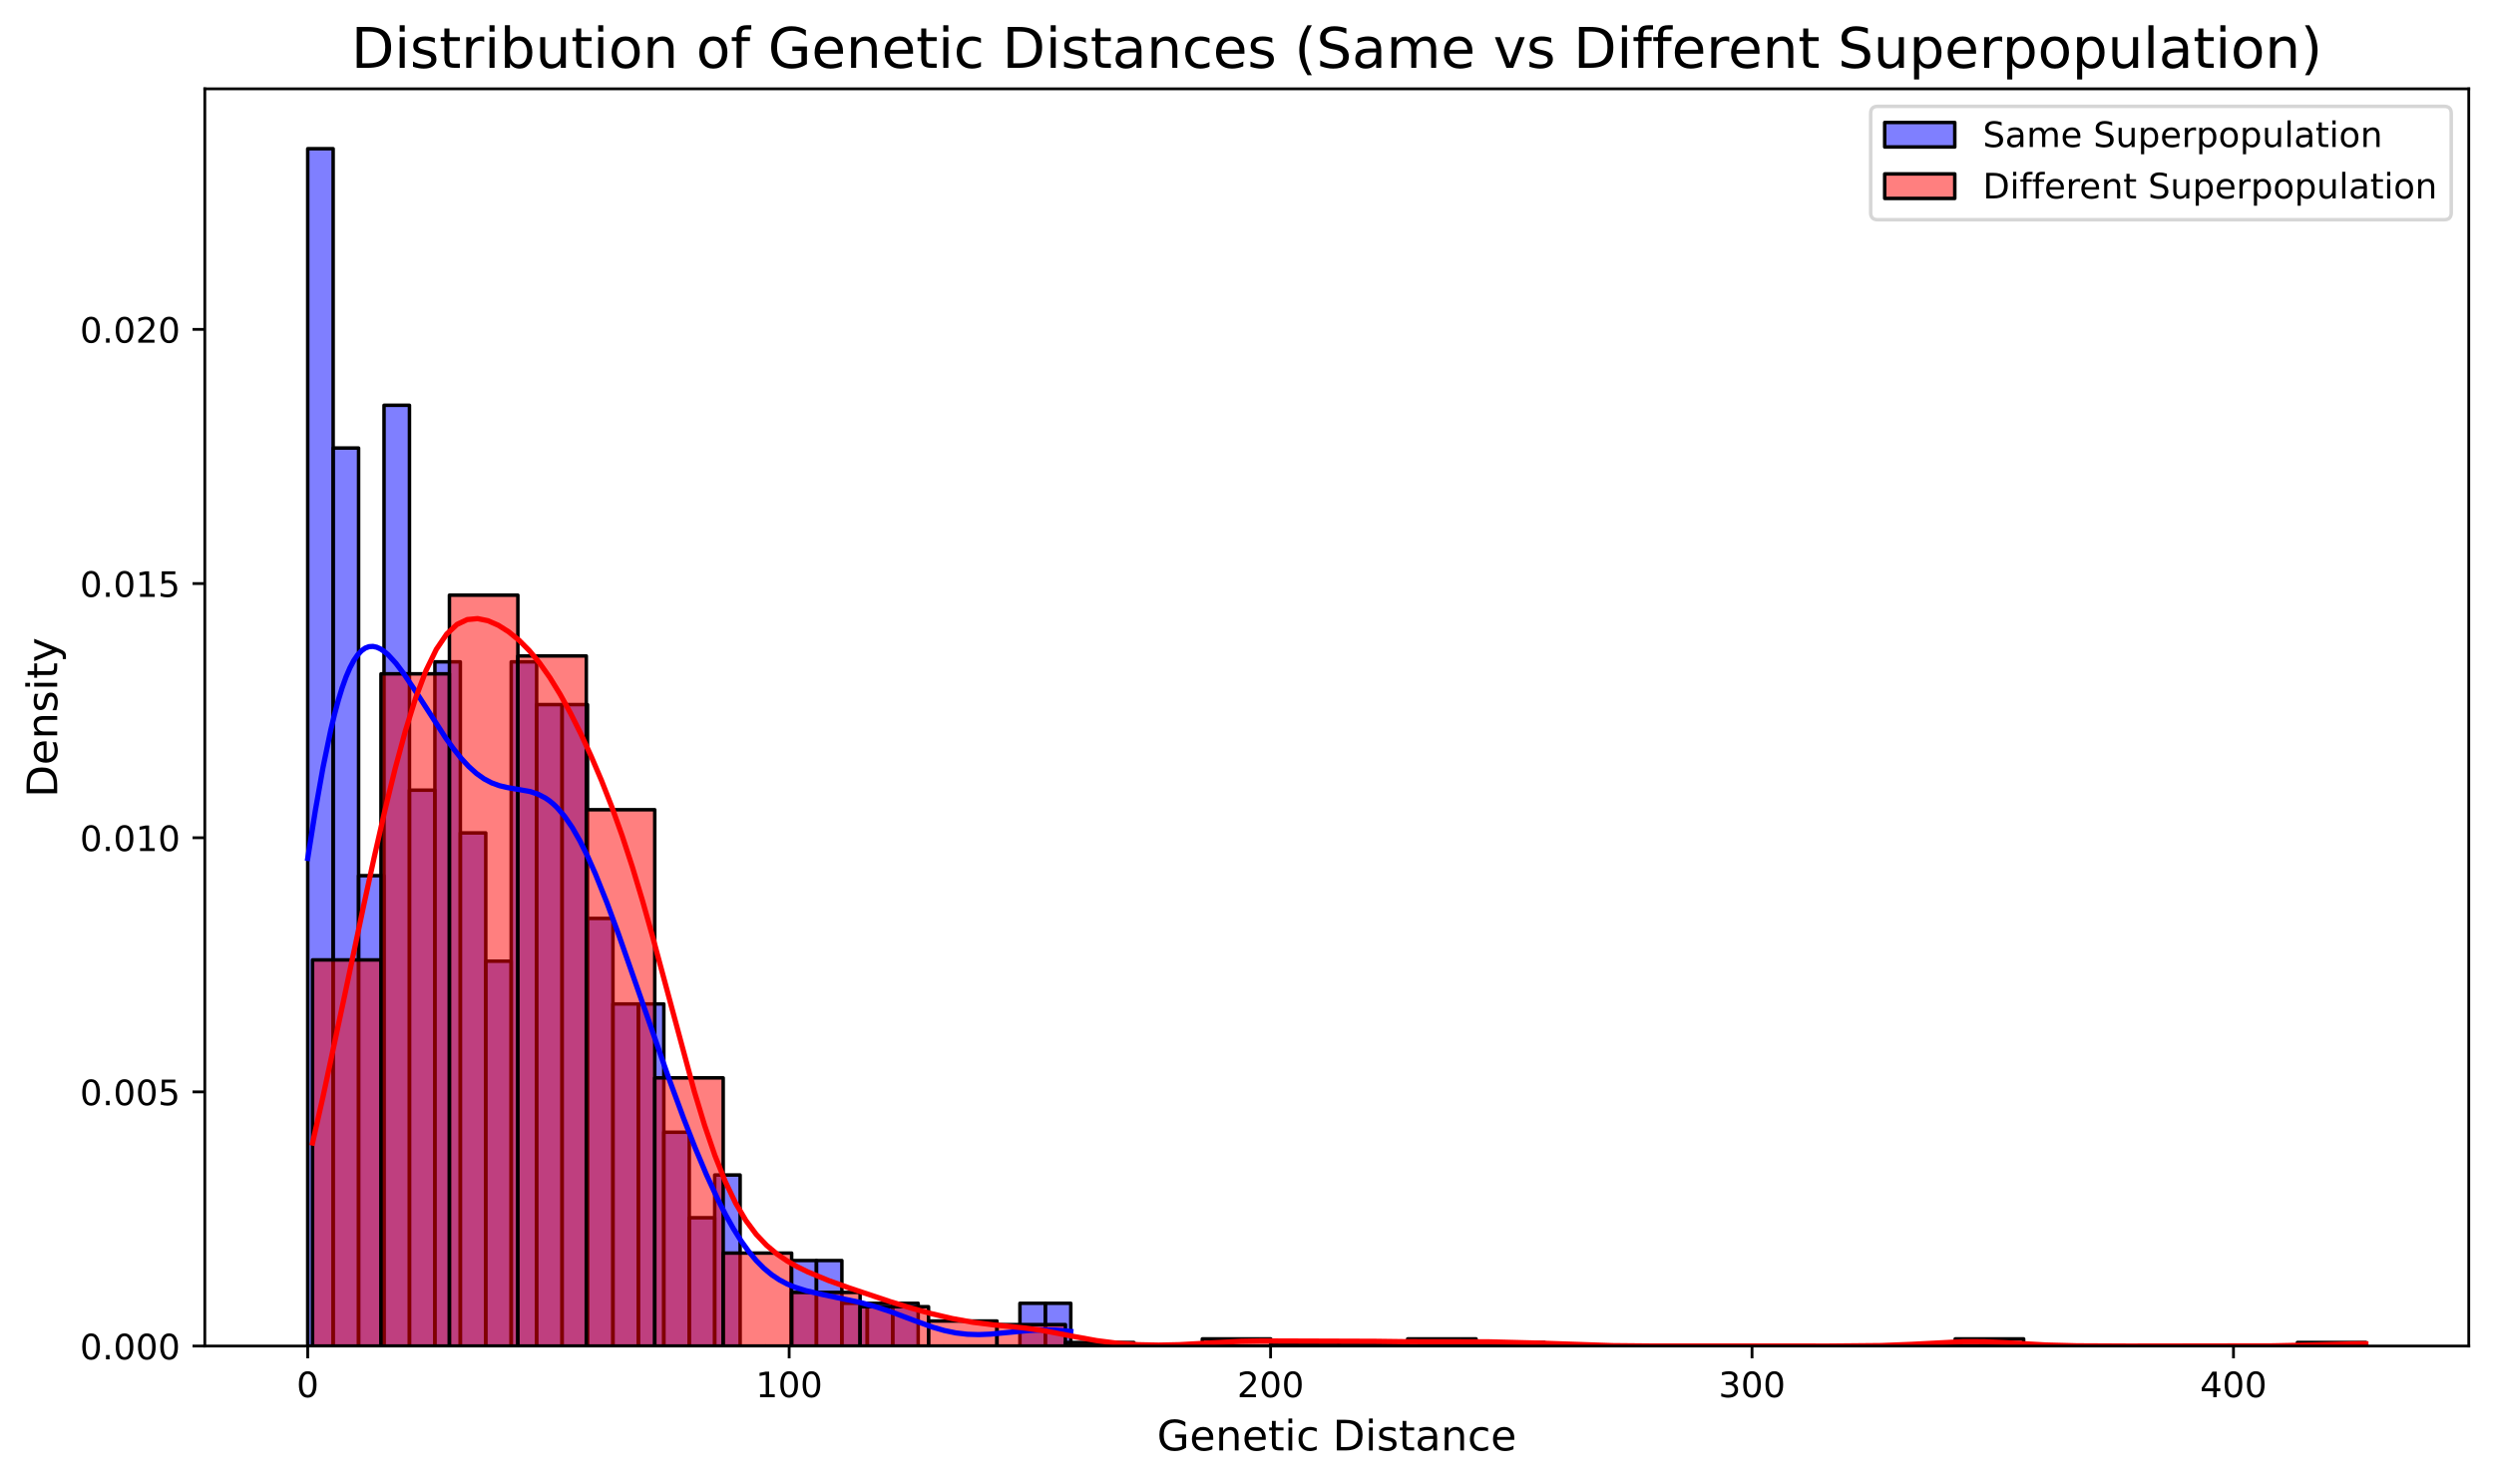 <?xml version="1.0" encoding="utf-8" standalone="no"?>
<!DOCTYPE svg PUBLIC "-//W3C//DTD SVG 1.1//EN"
  "http://www.w3.org/Graphics/SVG/1.1/DTD/svg11.dtd">
<!-- Created with matplotlib (https://matplotlib.org/) -->
<svg height="423.689pt" version="1.1" viewBox="0 0 711.642 423.689" width="711.642pt" xmlns="http://www.w3.org/2000/svg" xmlns:xlink="http://www.w3.org/1999/xlink">
 <defs>
  <style type="text/css">*{stroke-linecap:butt;stroke-linejoin:round;}</style>
 </defs>
 <g id="figure_1">
  <g id="patch_1">
   <path d="M 0 423.689 
L 711.642 423.689 
L 711.642 0 
L 0 0 
z
" style="fill:#ffffff;"/>
  </g>
  <g id="axes_1">
   <g id="patch_2">
    <path d="M 58.442 384.197 
L 704.442 384.197 
L 704.442 25.358 
L 58.442 25.358 
z
" style="fill:#ffffff;"/>
   </g>
   <g id="patch_3">
    <path clip-path="url(#p838045985c)" d="M 87.806 384.197 
L 95.063 384.197 
L 95.063 42.445 
L 87.806 42.445 
z
" style="fill:#0000ff;fill-opacity:0.5;stroke:#000000;stroke-linejoin:miter;"/>
   </g>
   <g id="patch_4">
    <path clip-path="url(#p838045985c)" d="M 95.063 384.197 
L 102.321 384.197 
L 102.321 127.883 
L 95.063 127.883 
z
" style="fill:#0000ff;fill-opacity:0.5;stroke:#000000;stroke-linejoin:miter;"/>
   </g>
   <g id="patch_5">
    <path clip-path="url(#p838045985c)" d="M 102.321 384.197 
L 109.579 384.197 
L 109.579 249.938 
L 102.321 249.938 
z
" style="fill:#0000ff;fill-opacity:0.5;stroke:#000000;stroke-linejoin:miter;"/>
   </g>
   <g id="patch_6">
    <path clip-path="url(#p838045985c)" d="M 109.579 384.197 
L 116.837 384.197 
L 116.837 115.678 
L 109.579 115.678 
z
" style="fill:#0000ff;fill-opacity:0.5;stroke:#000000;stroke-linejoin:miter;"/>
   </g>
   <g id="patch_7">
    <path clip-path="url(#p838045985c)" d="M 116.837 384.197 
L 124.095 384.197 
L 124.095 225.527 
L 116.837 225.527 
z
" style="fill:#0000ff;fill-opacity:0.5;stroke:#000000;stroke-linejoin:miter;"/>
   </g>
   <g id="patch_8">
    <path clip-path="url(#p838045985c)" d="M 124.095 384.197 
L 131.353 384.197 
L 131.353 188.91 
L 124.095 188.91 
z
" style="fill:#0000ff;fill-opacity:0.5;stroke:#000000;stroke-linejoin:miter;"/>
   </g>
   <g id="patch_9">
    <path clip-path="url(#p838045985c)" d="M 131.353 384.197 
L 138.611 384.197 
L 138.611 237.732 
L 131.353 237.732 
z
" style="fill:#0000ff;fill-opacity:0.5;stroke:#000000;stroke-linejoin:miter;"/>
   </g>
   <g id="patch_10">
    <path clip-path="url(#p838045985c)" d="M 138.611 384.197 
L 145.869 384.197 
L 145.869 274.349 
L 138.611 274.349 
z
" style="fill:#0000ff;fill-opacity:0.5;stroke:#000000;stroke-linejoin:miter;"/>
   </g>
   <g id="patch_11">
    <path clip-path="url(#p838045985c)" d="M 145.869 384.197 
L 153.127 384.197 
L 153.127 188.91 
L 145.869 188.91 
z
" style="fill:#0000ff;fill-opacity:0.5;stroke:#000000;stroke-linejoin:miter;"/>
   </g>
   <g id="patch_12">
    <path clip-path="url(#p838045985c)" d="M 153.127 384.197 
L 160.385 384.197 
L 160.385 201.116 
L 153.127 201.116 
z
" style="fill:#0000ff;fill-opacity:0.5;stroke:#000000;stroke-linejoin:miter;"/>
   </g>
   <g id="patch_13">
    <path clip-path="url(#p838045985c)" d="M 160.385 384.197 
L 167.643 384.197 
L 167.643 201.116 
L 160.385 201.116 
z
" style="fill:#0000ff;fill-opacity:0.5;stroke:#000000;stroke-linejoin:miter;"/>
   </g>
   <g id="patch_14">
    <path clip-path="url(#p838045985c)" d="M 167.643 384.197 
L 174.9 384.197 
L 174.9 262.143 
L 167.643 262.143 
z
" style="fill:#0000ff;fill-opacity:0.5;stroke:#000000;stroke-linejoin:miter;"/>
   </g>
   <g id="patch_15">
    <path clip-path="url(#p838045985c)" d="M 174.9 384.197 
L 182.158 384.197 
L 182.158 286.554 
L 174.9 286.554 
z
" style="fill:#0000ff;fill-opacity:0.5;stroke:#000000;stroke-linejoin:miter;"/>
   </g>
   <g id="patch_16">
    <path clip-path="url(#p838045985c)" d="M 182.158 384.197 
L 189.416 384.197 
L 189.416 286.554 
L 182.158 286.554 
z
" style="fill:#0000ff;fill-opacity:0.5;stroke:#000000;stroke-linejoin:miter;"/>
   </g>
   <g id="patch_17">
    <path clip-path="url(#p838045985c)" d="M 189.416 384.197 
L 196.674 384.197 
L 196.674 323.17 
L 189.416 323.17 
z
" style="fill:#0000ff;fill-opacity:0.5;stroke:#000000;stroke-linejoin:miter;"/>
   </g>
   <g id="patch_18">
    <path clip-path="url(#p838045985c)" d="M 196.674 384.197 
L 203.932 384.197 
L 203.932 347.581 
L 196.674 347.581 
z
" style="fill:#0000ff;fill-opacity:0.5;stroke:#000000;stroke-linejoin:miter;"/>
   </g>
   <g id="patch_19">
    <path clip-path="url(#p838045985c)" d="M 203.932 384.197 
L 211.19 384.197 
L 211.19 335.376 
L 203.932 335.376 
z
" style="fill:#0000ff;fill-opacity:0.5;stroke:#000000;stroke-linejoin:miter;"/>
   </g>
   <g id="patch_20">
    <path clip-path="url(#p838045985c)" d="M 211.19 384.197 
L 218.448 384.197 
L 218.448 384.197 
L 211.19 384.197 
z
" style="fill:#0000ff;fill-opacity:0.5;stroke:#000000;stroke-linejoin:miter;"/>
   </g>
   <g id="patch_21">
    <path clip-path="url(#p838045985c)" d="M 218.448 384.197 
L 225.706 384.197 
L 225.706 384.197 
L 218.448 384.197 
z
" style="fill:#0000ff;fill-opacity:0.5;stroke:#000000;stroke-linejoin:miter;"/>
   </g>
   <g id="patch_22">
    <path clip-path="url(#p838045985c)" d="M 225.706 384.197 
L 232.964 384.197 
L 232.964 359.787 
L 225.706 359.787 
z
" style="fill:#0000ff;fill-opacity:0.5;stroke:#000000;stroke-linejoin:miter;"/>
   </g>
   <g id="patch_23">
    <path clip-path="url(#p838045985c)" d="M 232.964 384.197 
L 240.222 384.197 
L 240.222 359.787 
L 232.964 359.787 
z
" style="fill:#0000ff;fill-opacity:0.5;stroke:#000000;stroke-linejoin:miter;"/>
   </g>
   <g id="patch_24">
    <path clip-path="url(#p838045985c)" d="M 240.222 384.197 
L 247.48 384.197 
L 247.48 371.992 
L 240.222 371.992 
z
" style="fill:#0000ff;fill-opacity:0.5;stroke:#000000;stroke-linejoin:miter;"/>
   </g>
   <g id="patch_25">
    <path clip-path="url(#p838045985c)" d="M 247.48 384.197 
L 254.737 384.197 
L 254.737 371.992 
L 247.48 371.992 
z
" style="fill:#0000ff;fill-opacity:0.5;stroke:#000000;stroke-linejoin:miter;"/>
   </g>
   <g id="patch_26">
    <path clip-path="url(#p838045985c)" d="M 254.737 384.197 
L 261.995 384.197 
L 261.995 371.992 
L 254.737 371.992 
z
" style="fill:#0000ff;fill-opacity:0.5;stroke:#000000;stroke-linejoin:miter;"/>
   </g>
   <g id="patch_27">
    <path clip-path="url(#p838045985c)" d="M 261.995 384.197 
L 269.253 384.197 
L 269.253 384.197 
L 261.995 384.197 
z
" style="fill:#0000ff;fill-opacity:0.5;stroke:#000000;stroke-linejoin:miter;"/>
   </g>
   <g id="patch_28">
    <path clip-path="url(#p838045985c)" d="M 269.253 384.197 
L 276.511 384.197 
L 276.511 384.197 
L 269.253 384.197 
z
" style="fill:#0000ff;fill-opacity:0.5;stroke:#000000;stroke-linejoin:miter;"/>
   </g>
   <g id="patch_29">
    <path clip-path="url(#p838045985c)" d="M 276.511 384.197 
L 283.769 384.197 
L 283.769 384.197 
L 276.511 384.197 
z
" style="fill:#0000ff;fill-opacity:0.5;stroke:#000000;stroke-linejoin:miter;"/>
   </g>
   <g id="patch_30">
    <path clip-path="url(#p838045985c)" d="M 283.769 384.197 
L 291.027 384.197 
L 291.027 384.197 
L 283.769 384.197 
z
" style="fill:#0000ff;fill-opacity:0.5;stroke:#000000;stroke-linejoin:miter;"/>
   </g>
   <g id="patch_31">
    <path clip-path="url(#p838045985c)" d="M 291.027 384.197 
L 298.285 384.197 
L 298.285 371.992 
L 291.027 371.992 
z
" style="fill:#0000ff;fill-opacity:0.5;stroke:#000000;stroke-linejoin:miter;"/>
   </g>
   <g id="patch_32">
    <path clip-path="url(#p838045985c)" d="M 298.285 384.197 
L 305.543 384.197 
L 305.543 371.992 
L 298.285 371.992 
z
" style="fill:#0000ff;fill-opacity:0.5;stroke:#000000;stroke-linejoin:miter;"/>
   </g>
   <g id="patch_33">
    <path clip-path="url(#p838045985c)" d="M 89.179 384.197 
L 108.709 384.197 
L 108.709 273.975 
L 89.179 273.975 
z
" style="fill:#ff0000;fill-opacity:0.5;stroke:#000000;stroke-linejoin:miter;"/>
   </g>
   <g id="patch_34">
    <path clip-path="url(#p838045985c)" d="M 108.709 384.197 
L 128.239 384.197 
L 128.239 192.329 
L 108.709 192.329 
z
" style="fill:#ff0000;fill-opacity:0.5;stroke:#000000;stroke-linejoin:miter;"/>
   </g>
   <g id="patch_35">
    <path clip-path="url(#p838045985c)" d="M 128.239 384.197 
L 147.769 384.197 
L 147.769 169.876 
L 128.239 169.876 
z
" style="fill:#ff0000;fill-opacity:0.5;stroke:#000000;stroke-linejoin:miter;"/>
   </g>
   <g id="patch_36">
    <path clip-path="url(#p838045985c)" d="M 147.769 384.197 
L 167.299 384.197 
L 167.299 187.226 
L 147.769 187.226 
z
" style="fill:#ff0000;fill-opacity:0.5;stroke:#000000;stroke-linejoin:miter;"/>
   </g>
   <g id="patch_37">
    <path clip-path="url(#p838045985c)" d="M 167.299 384.197 
L 186.829 384.197 
L 186.829 231.111 
L 167.299 231.111 
z
" style="fill:#ff0000;fill-opacity:0.5;stroke:#000000;stroke-linejoin:miter;"/>
   </g>
   <g id="patch_38">
    <path clip-path="url(#p838045985c)" d="M 186.829 384.197 
L 206.359 384.197 
L 206.359 307.654 
L 186.829 307.654 
z
" style="fill:#ff0000;fill-opacity:0.5;stroke:#000000;stroke-linejoin:miter;"/>
   </g>
   <g id="patch_39">
    <path clip-path="url(#p838045985c)" d="M 206.359 384.197 
L 225.889 384.197 
L 225.889 357.662 
L 206.359 357.662 
z
" style="fill:#ff0000;fill-opacity:0.5;stroke:#000000;stroke-linejoin:miter;"/>
   </g>
   <g id="patch_40">
    <path clip-path="url(#p838045985c)" d="M 225.889 384.197 
L 245.419 384.197 
L 245.419 368.889 
L 225.889 368.889 
z
" style="fill:#ff0000;fill-opacity:0.5;stroke:#000000;stroke-linejoin:miter;"/>
   </g>
   <g id="patch_41">
    <path clip-path="url(#p838045985c)" d="M 245.419 384.197 
L 264.949 384.197 
L 264.949 372.971 
L 245.419 372.971 
z
" style="fill:#ff0000;fill-opacity:0.5;stroke:#000000;stroke-linejoin:miter;"/>
   </g>
   <g id="patch_42">
    <path clip-path="url(#p838045985c)" d="M 264.949 384.197 
L 284.479 384.197 
L 284.479 377.053 
L 264.949 377.053 
z
" style="fill:#ff0000;fill-opacity:0.5;stroke:#000000;stroke-linejoin:miter;"/>
   </g>
   <g id="patch_43">
    <path clip-path="url(#p838045985c)" d="M 284.479 384.197 
L 304.009 384.197 
L 304.009 378.074 
L 284.479 378.074 
z
" style="fill:#ff0000;fill-opacity:0.5;stroke:#000000;stroke-linejoin:miter;"/>
   </g>
   <g id="patch_44">
    <path clip-path="url(#p838045985c)" d="M 304.009 384.197 
L 323.539 384.197 
L 323.539 383.177 
L 304.009 383.177 
z
" style="fill:#ff0000;fill-opacity:0.5;stroke:#000000;stroke-linejoin:miter;"/>
   </g>
   <g id="patch_45">
    <path clip-path="url(#p838045985c)" d="M 323.539 384.197 
L 343.069 384.197 
L 343.069 384.197 
L 323.539 384.197 
z
" style="fill:#ff0000;fill-opacity:0.5;stroke:#000000;stroke-linejoin:miter;"/>
   </g>
   <g id="patch_46">
    <path clip-path="url(#p838045985c)" d="M 343.069 384.197 
L 362.599 384.197 
L 362.599 382.156 
L 343.069 382.156 
z
" style="fill:#ff0000;fill-opacity:0.5;stroke:#000000;stroke-linejoin:miter;"/>
   </g>
   <g id="patch_47">
    <path clip-path="url(#p838045985c)" d="M 362.599 384.197 
L 382.129 384.197 
L 382.129 383.177 
L 362.599 383.177 
z
" style="fill:#ff0000;fill-opacity:0.5;stroke:#000000;stroke-linejoin:miter;"/>
   </g>
   <g id="patch_48">
    <path clip-path="url(#p838045985c)" d="M 382.129 384.197 
L 401.659 384.197 
L 401.659 383.177 
L 382.129 383.177 
z
" style="fill:#ff0000;fill-opacity:0.5;stroke:#000000;stroke-linejoin:miter;"/>
   </g>
   <g id="patch_49">
    <path clip-path="url(#p838045985c)" d="M 401.659 384.197 
L 421.189 384.197 
L 421.189 382.156 
L 401.659 382.156 
z
" style="fill:#ff0000;fill-opacity:0.5;stroke:#000000;stroke-linejoin:miter;"/>
   </g>
   <g id="patch_50">
    <path clip-path="url(#p838045985c)" d="M 421.189 384.197 
L 440.719 384.197 
L 440.719 383.177 
L 421.189 383.177 
z
" style="fill:#ff0000;fill-opacity:0.5;stroke:#000000;stroke-linejoin:miter;"/>
   </g>
   <g id="patch_51">
    <path clip-path="url(#p838045985c)" d="M 440.719 384.197 
L 460.249 384.197 
L 460.249 384.197 
L 440.719 384.197 
z
" style="fill:#ff0000;fill-opacity:0.5;stroke:#000000;stroke-linejoin:miter;"/>
   </g>
   <g id="patch_52">
    <path clip-path="url(#p838045985c)" d="M 460.249 384.197 
L 479.779 384.197 
L 479.779 384.197 
L 460.249 384.197 
z
" style="fill:#ff0000;fill-opacity:0.5;stroke:#000000;stroke-linejoin:miter;"/>
   </g>
   <g id="patch_53">
    <path clip-path="url(#p838045985c)" d="M 479.779 384.197 
L 499.309 384.197 
L 499.309 384.197 
L 479.779 384.197 
z
" style="fill:#ff0000;fill-opacity:0.5;stroke:#000000;stroke-linejoin:miter;"/>
   </g>
   <g id="patch_54">
    <path clip-path="url(#p838045985c)" d="M 499.309 384.197 
L 518.839 384.197 
L 518.839 384.197 
L 499.309 384.197 
z
" style="fill:#ff0000;fill-opacity:0.5;stroke:#000000;stroke-linejoin:miter;"/>
   </g>
   <g id="patch_55">
    <path clip-path="url(#p838045985c)" d="M 518.839 384.197 
L 538.368 384.197 
L 538.368 384.197 
L 518.839 384.197 
z
" style="fill:#ff0000;fill-opacity:0.5;stroke:#000000;stroke-linejoin:miter;"/>
   </g>
   <g id="patch_56">
    <path clip-path="url(#p838045985c)" d="M 538.368 384.197 
L 557.898 384.197 
L 557.898 384.197 
L 538.368 384.197 
z
" style="fill:#ff0000;fill-opacity:0.5;stroke:#000000;stroke-linejoin:miter;"/>
   </g>
   <g id="patch_57">
    <path clip-path="url(#p838045985c)" d="M 557.898 384.197 
L 577.428 384.197 
L 577.428 382.156 
L 557.898 382.156 
z
" style="fill:#ff0000;fill-opacity:0.5;stroke:#000000;stroke-linejoin:miter;"/>
   </g>
   <g id="patch_58">
    <path clip-path="url(#p838045985c)" d="M 577.428 384.197 
L 596.958 384.197 
L 596.958 384.197 
L 577.428 384.197 
z
" style="fill:#ff0000;fill-opacity:0.5;stroke:#000000;stroke-linejoin:miter;"/>
   </g>
   <g id="patch_59">
    <path clip-path="url(#p838045985c)" d="M 596.958 384.197 
L 616.488 384.197 
L 616.488 384.197 
L 596.958 384.197 
z
" style="fill:#ff0000;fill-opacity:0.5;stroke:#000000;stroke-linejoin:miter;"/>
   </g>
   <g id="patch_60">
    <path clip-path="url(#p838045985c)" d="M 616.488 384.197 
L 636.018 384.197 
L 636.018 384.197 
L 616.488 384.197 
z
" style="fill:#ff0000;fill-opacity:0.5;stroke:#000000;stroke-linejoin:miter;"/>
   </g>
   <g id="patch_61">
    <path clip-path="url(#p838045985c)" d="M 636.018 384.197 
L 655.548 384.197 
L 655.548 384.197 
L 636.018 384.197 
z
" style="fill:#ff0000;fill-opacity:0.5;stroke:#000000;stroke-linejoin:miter;"/>
   </g>
   <g id="patch_62">
    <path clip-path="url(#p838045985c)" d="M 655.548 384.197 
L 675.078 384.197 
L 675.078 383.177 
L 655.548 383.177 
z
" style="fill:#ff0000;fill-opacity:0.5;stroke:#000000;stroke-linejoin:miter;"/>
   </g>
   <g id="matplotlib.axis_1">
    <g id="xtick_1">
     <g id="line2d_1">
      <defs>
       <path d="M 0 0 
L 0 3.5 
" id="mffe0ccd7c7" style="stroke:#000000;stroke-width:0.8;"/>
      </defs>
      <g>
       <use style="stroke:#000000;stroke-width:0.8;" x="87.806" xlink:href="#mffe0ccd7c7" y="384.197"/>
      </g>
     </g>
     <g id="text_1">
      <!-- 0 -->
      <g transform="translate(84.624 398.796)scale(0.1 -0.1)">
       <defs>
        <path d="M 31.781 66.406 
Q 24.172 66.406 20.328 58.906 
Q 16.5 51.422 16.5 36.375 
Q 16.5 21.391 20.328 13.891 
Q 24.172 6.391 31.781 6.391 
Q 39.453 6.391 43.281 13.891 
Q 47.125 21.391 47.125 36.375 
Q 47.125 51.422 43.281 58.906 
Q 39.453 66.406 31.781 66.406 
z
M 31.781 74.219 
Q 44.047 74.219 50.516 64.516 
Q 56.984 54.828 56.984 36.375 
Q 56.984 17.969 50.516 8.266 
Q 44.047 -1.422 31.781 -1.422 
Q 19.531 -1.422 13.062 8.266 
Q 6.594 17.969 6.594 36.375 
Q 6.594 54.828 13.062 64.516 
Q 19.531 74.219 31.781 74.219 
z
" id="DejaVuSans-48"/>
       </defs>
       <use xlink:href="#DejaVuSans-48"/>
      </g>
     </g>
    </g>
    <g id="xtick_2">
     <g id="line2d_2">
      <g>
       <use style="stroke:#000000;stroke-width:0.8;" x="225.179" xlink:href="#mffe0ccd7c7" y="384.197"/>
      </g>
     </g>
     <g id="text_2">
      <!-- 100 -->
      <g transform="translate(215.635 398.796)scale(0.1 -0.1)">
       <defs>
        <path d="M 12.406 8.297 
L 28.516 8.297 
L 28.516 63.922 
L 10.984 60.406 
L 10.984 69.391 
L 28.422 72.906 
L 38.281 72.906 
L 38.281 8.297 
L 54.391 8.297 
L 54.391 0 
L 12.406 0 
z
" id="DejaVuSans-49"/>
       </defs>
       <use xlink:href="#DejaVuSans-49"/>
       <use x="63.623" xlink:href="#DejaVuSans-48"/>
       <use x="127.246" xlink:href="#DejaVuSans-48"/>
      </g>
     </g>
    </g>
    <g id="xtick_3">
     <g id="line2d_3">
      <g>
       <use style="stroke:#000000;stroke-width:0.8;" x="362.553" xlink:href="#mffe0ccd7c7" y="384.197"/>
      </g>
     </g>
     <g id="text_3">
      <!-- 200 -->
      <g transform="translate(353.009 398.796)scale(0.1 -0.1)">
       <defs>
        <path d="M 19.188 8.297 
L 53.609 8.297 
L 53.609 0 
L 7.328 0 
L 7.328 8.297 
Q 12.938 14.109 22.625 23.891 
Q 32.328 33.688 34.812 36.531 
Q 39.547 41.844 41.422 45.531 
Q 43.312 49.219 43.312 52.781 
Q 43.312 58.594 39.234 62.25 
Q 35.156 65.922 28.609 65.922 
Q 23.969 65.922 18.812 64.312 
Q 13.672 62.703 7.812 59.422 
L 7.812 69.391 
Q 13.766 71.781 18.938 73 
Q 24.125 74.219 28.422 74.219 
Q 39.75 74.219 46.484 68.547 
Q 53.219 62.891 53.219 53.422 
Q 53.219 48.922 51.531 44.891 
Q 49.859 40.875 45.406 35.406 
Q 44.188 33.984 37.641 27.219 
Q 31.109 20.453 19.188 8.297 
z
" id="DejaVuSans-50"/>
       </defs>
       <use xlink:href="#DejaVuSans-50"/>
       <use x="63.623" xlink:href="#DejaVuSans-48"/>
       <use x="127.246" xlink:href="#DejaVuSans-48"/>
      </g>
     </g>
    </g>
    <g id="xtick_4">
     <g id="line2d_4">
      <g>
       <use style="stroke:#000000;stroke-width:0.8;" x="499.927" xlink:href="#mffe0ccd7c7" y="384.197"/>
      </g>
     </g>
     <g id="text_4">
      <!-- 300 -->
      <g transform="translate(490.383 398.796)scale(0.1 -0.1)">
       <defs>
        <path d="M 40.578 39.312 
Q 47.656 37.797 51.625 33 
Q 55.609 28.219 55.609 21.188 
Q 55.609 10.406 48.188 4.484 
Q 40.766 -1.422 27.094 -1.422 
Q 22.516 -1.422 17.656 -0.516 
Q 12.797 0.391 7.625 2.203 
L 7.625 11.719 
Q 11.719 9.328 16.594 8.109 
Q 21.484 6.891 26.812 6.891 
Q 36.078 6.891 40.938 10.547 
Q 45.797 14.203 45.797 21.188 
Q 45.797 27.641 41.281 31.266 
Q 36.766 34.906 28.719 34.906 
L 20.219 34.906 
L 20.219 43.016 
L 29.109 43.016 
Q 36.375 43.016 40.234 45.922 
Q 44.094 48.828 44.094 54.297 
Q 44.094 59.906 40.109 62.906 
Q 36.141 65.922 28.719 65.922 
Q 24.656 65.922 20.016 65.031 
Q 15.375 64.156 9.812 62.312 
L 9.812 71.094 
Q 15.438 72.656 20.344 73.438 
Q 25.25 74.219 29.594 74.219 
Q 40.828 74.219 47.359 69.109 
Q 53.906 64.016 53.906 55.328 
Q 53.906 49.266 50.438 45.094 
Q 46.969 40.922 40.578 39.312 
z
" id="DejaVuSans-51"/>
       </defs>
       <use xlink:href="#DejaVuSans-51"/>
       <use x="63.623" xlink:href="#DejaVuSans-48"/>
       <use x="127.246" xlink:href="#DejaVuSans-48"/>
      </g>
     </g>
    </g>
    <g id="xtick_5">
     <g id="line2d_5">
      <g>
       <use style="stroke:#000000;stroke-width:0.8;" x="637.3" xlink:href="#mffe0ccd7c7" y="384.197"/>
      </g>
     </g>
     <g id="text_5">
      <!-- 400 -->
      <g transform="translate(627.757 398.796)scale(0.1 -0.1)">
       <defs>
        <path d="M 37.797 64.312 
L 12.891 25.391 
L 37.797 25.391 
z
M 35.203 72.906 
L 47.609 72.906 
L 47.609 25.391 
L 58.016 25.391 
L 58.016 17.188 
L 47.609 17.188 
L 47.609 0 
L 37.797 0 
L 37.797 17.188 
L 4.891 17.188 
L 4.891 26.703 
z
" id="DejaVuSans-52"/>
       </defs>
       <use xlink:href="#DejaVuSans-52"/>
       <use x="63.623" xlink:href="#DejaVuSans-48"/>
       <use x="127.246" xlink:href="#DejaVuSans-48"/>
      </g>
     </g>
    </g>
    <g id="text_6">
     <!-- Genetic Distance -->
     <g transform="translate(330.147 413.994)scale(0.12 -0.12)">
      <defs>
       <path d="M 59.516 10.406 
L 59.516 29.984 
L 43.406 29.984 
L 43.406 38.094 
L 69.281 38.094 
L 69.281 6.781 
Q 63.578 2.734 56.688 0.656 
Q 49.812 -1.422 42 -1.422 
Q 24.906 -1.422 15.25 8.562 
Q 5.609 18.562 5.609 36.375 
Q 5.609 54.25 15.25 64.234 
Q 24.906 74.219 42 74.219 
Q 49.125 74.219 55.547 72.453 
Q 61.969 70.703 67.391 67.281 
L 67.391 56.781 
Q 61.922 61.422 55.766 63.766 
Q 49.609 66.109 42.828 66.109 
Q 29.438 66.109 22.719 58.641 
Q 16.016 51.172 16.016 36.375 
Q 16.016 21.625 22.719 14.156 
Q 29.438 6.688 42.828 6.688 
Q 48.047 6.688 52.141 7.594 
Q 56.25 8.5 59.516 10.406 
z
" id="DejaVuSans-71"/>
       <path d="M 56.203 29.594 
L 56.203 25.203 
L 14.891 25.203 
Q 15.484 15.922 20.484 11.062 
Q 25.484 6.203 34.422 6.203 
Q 39.594 6.203 44.453 7.469 
Q 49.312 8.734 54.109 11.281 
L 54.109 2.781 
Q 49.266 0.734 44.188 -0.344 
Q 39.109 -1.422 33.891 -1.422 
Q 20.797 -1.422 13.156 6.188 
Q 5.516 13.812 5.516 26.812 
Q 5.516 40.234 12.766 48.109 
Q 20.016 56 32.328 56 
Q 43.359 56 49.781 48.891 
Q 56.203 41.797 56.203 29.594 
z
M 47.219 32.234 
Q 47.125 39.594 43.094 43.984 
Q 39.062 48.391 32.422 48.391 
Q 24.906 48.391 20.391 44.141 
Q 15.875 39.891 15.188 32.172 
z
" id="DejaVuSans-101"/>
       <path d="M 54.891 33.016 
L 54.891 0 
L 45.906 0 
L 45.906 32.719 
Q 45.906 40.484 42.875 44.328 
Q 39.844 48.188 33.797 48.188 
Q 26.516 48.188 22.312 43.547 
Q 18.109 38.922 18.109 30.906 
L 18.109 0 
L 9.078 0 
L 9.078 54.688 
L 18.109 54.688 
L 18.109 46.188 
Q 21.344 51.125 25.703 53.562 
Q 30.078 56 35.797 56 
Q 45.219 56 50.047 50.172 
Q 54.891 44.344 54.891 33.016 
z
" id="DejaVuSans-110"/>
       <path d="M 18.312 70.219 
L 18.312 54.688 
L 36.812 54.688 
L 36.812 47.703 
L 18.312 47.703 
L 18.312 18.016 
Q 18.312 11.328 20.141 9.422 
Q 21.969 7.516 27.594 7.516 
L 36.812 7.516 
L 36.812 0 
L 27.594 0 
Q 17.188 0 13.234 3.875 
Q 9.281 7.766 9.281 18.016 
L 9.281 47.703 
L 2.688 47.703 
L 2.688 54.688 
L 9.281 54.688 
L 9.281 70.219 
z
" id="DejaVuSans-116"/>
       <path d="M 9.422 54.688 
L 18.406 54.688 
L 18.406 0 
L 9.422 0 
z
M 9.422 75.984 
L 18.406 75.984 
L 18.406 64.594 
L 9.422 64.594 
z
" id="DejaVuSans-105"/>
       <path d="M 48.781 52.594 
L 48.781 44.188 
Q 44.969 46.297 41.141 47.344 
Q 37.312 48.391 33.406 48.391 
Q 24.656 48.391 19.812 42.844 
Q 14.984 37.312 14.984 27.297 
Q 14.984 17.281 19.812 11.734 
Q 24.656 6.203 33.406 6.203 
Q 37.312 6.203 41.141 7.25 
Q 44.969 8.297 48.781 10.406 
L 48.781 2.094 
Q 45.016 0.344 40.984 -0.531 
Q 36.969 -1.422 32.422 -1.422 
Q 20.062 -1.422 12.781 6.344 
Q 5.516 14.109 5.516 27.297 
Q 5.516 40.672 12.859 48.328 
Q 20.219 56 33.016 56 
Q 37.156 56 41.109 55.141 
Q 45.062 54.297 48.781 52.594 
z
" id="DejaVuSans-99"/>
       <path id="DejaVuSans-32"/>
       <path d="M 19.672 64.797 
L 19.672 8.109 
L 31.594 8.109 
Q 46.688 8.109 53.688 14.938 
Q 60.688 21.781 60.688 36.531 
Q 60.688 51.172 53.688 57.984 
Q 46.688 64.797 31.594 64.797 
z
M 9.812 72.906 
L 30.078 72.906 
Q 51.266 72.906 61.172 64.094 
Q 71.094 55.281 71.094 36.531 
Q 71.094 17.672 61.125 8.828 
Q 51.172 0 30.078 0 
L 9.812 0 
z
" id="DejaVuSans-68"/>
       <path d="M 44.281 53.078 
L 44.281 44.578 
Q 40.484 46.531 36.375 47.5 
Q 32.281 48.484 27.875 48.484 
Q 21.188 48.484 17.844 46.438 
Q 14.5 44.391 14.5 40.281 
Q 14.5 37.156 16.891 35.375 
Q 19.281 33.594 26.516 31.984 
L 29.594 31.297 
Q 39.156 29.25 43.188 25.516 
Q 47.219 21.781 47.219 15.094 
Q 47.219 7.469 41.188 3.016 
Q 35.156 -1.422 24.609 -1.422 
Q 20.219 -1.422 15.453 -0.562 
Q 10.688 0.297 5.422 2 
L 5.422 11.281 
Q 10.406 8.688 15.234 7.391 
Q 20.062 6.109 24.812 6.109 
Q 31.156 6.109 34.562 8.281 
Q 37.984 10.453 37.984 14.406 
Q 37.984 18.062 35.516 20.016 
Q 33.062 21.969 24.703 23.781 
L 21.578 24.516 
Q 13.234 26.266 9.516 29.906 
Q 5.812 33.547 5.812 39.891 
Q 5.812 47.609 11.281 51.797 
Q 16.75 56 26.812 56 
Q 31.781 56 36.172 55.266 
Q 40.578 54.547 44.281 53.078 
z
" id="DejaVuSans-115"/>
       <path d="M 34.281 27.484 
Q 23.391 27.484 19.188 25 
Q 14.984 22.516 14.984 16.5 
Q 14.984 11.719 18.141 8.906 
Q 21.297 6.109 26.703 6.109 
Q 34.188 6.109 38.703 11.406 
Q 43.219 16.703 43.219 25.484 
L 43.219 27.484 
z
M 52.203 31.203 
L 52.203 0 
L 43.219 0 
L 43.219 8.297 
Q 40.141 3.328 35.547 0.953 
Q 30.953 -1.422 24.312 -1.422 
Q 15.922 -1.422 10.953 3.297 
Q 6 8.016 6 15.922 
Q 6 25.141 12.172 29.828 
Q 18.359 34.516 30.609 34.516 
L 43.219 34.516 
L 43.219 35.406 
Q 43.219 41.609 39.141 45 
Q 35.062 48.391 27.688 48.391 
Q 23 48.391 18.547 47.266 
Q 14.109 46.141 10.016 43.891 
L 10.016 52.203 
Q 14.938 54.109 19.578 55.047 
Q 24.219 56 28.609 56 
Q 40.484 56 46.344 49.844 
Q 52.203 43.703 52.203 31.203 
z
" id="DejaVuSans-97"/>
      </defs>
      <use xlink:href="#DejaVuSans-71"/>
      <use x="77.49" xlink:href="#DejaVuSans-101"/>
      <use x="139.014" xlink:href="#DejaVuSans-110"/>
      <use x="202.393" xlink:href="#DejaVuSans-101"/>
      <use x="263.916" xlink:href="#DejaVuSans-116"/>
      <use x="303.125" xlink:href="#DejaVuSans-105"/>
      <use x="330.908" xlink:href="#DejaVuSans-99"/>
      <use x="385.889" xlink:href="#DejaVuSans-32"/>
      <use x="417.676" xlink:href="#DejaVuSans-68"/>
      <use x="494.678" xlink:href="#DejaVuSans-105"/>
      <use x="522.461" xlink:href="#DejaVuSans-115"/>
      <use x="574.561" xlink:href="#DejaVuSans-116"/>
      <use x="613.77" xlink:href="#DejaVuSans-97"/>
      <use x="675.049" xlink:href="#DejaVuSans-110"/>
      <use x="738.428" xlink:href="#DejaVuSans-99"/>
      <use x="793.408" xlink:href="#DejaVuSans-101"/>
     </g>
    </g>
   </g>
   <g id="matplotlib.axis_2">
    <g id="ytick_1">
     <g id="line2d_6">
      <defs>
       <path d="M 0 0 
L -3.5 0 
" id="mfc2c16d526" style="stroke:#000000;stroke-width:0.8;"/>
      </defs>
      <g>
       <use style="stroke:#000000;stroke-width:0.8;" x="58.442" xlink:href="#mfc2c16d526" y="384.197"/>
      </g>
     </g>
     <g id="text_7">
      <!-- 0.000 -->
      <g transform="translate(22.814 387.997)scale(0.1 -0.1)">
       <defs>
        <path d="M 10.688 12.406 
L 21 12.406 
L 21 0 
L 10.688 0 
z
" id="DejaVuSans-46"/>
       </defs>
       <use xlink:href="#DejaVuSans-48"/>
       <use x="63.623" xlink:href="#DejaVuSans-46"/>
       <use x="95.41" xlink:href="#DejaVuSans-48"/>
       <use x="159.033" xlink:href="#DejaVuSans-48"/>
       <use x="222.656" xlink:href="#DejaVuSans-48"/>
      </g>
     </g>
    </g>
    <g id="ytick_2">
     <g id="line2d_7">
      <g>
       <use style="stroke:#000000;stroke-width:0.8;" x="58.442" xlink:href="#mfc2c16d526" y="311.651"/>
      </g>
     </g>
     <g id="text_8">
      <!-- 0.005 -->
      <g transform="translate(22.814 315.451)scale(0.1 -0.1)">
       <defs>
        <path d="M 10.797 72.906 
L 49.516 72.906 
L 49.516 64.594 
L 19.828 64.594 
L 19.828 46.734 
Q 21.969 47.469 24.109 47.828 
Q 26.266 48.188 28.422 48.188 
Q 40.625 48.188 47.75 41.5 
Q 54.891 34.812 54.891 23.391 
Q 54.891 11.625 47.562 5.094 
Q 40.234 -1.422 26.906 -1.422 
Q 22.312 -1.422 17.547 -0.641 
Q 12.797 0.141 7.719 1.703 
L 7.719 11.625 
Q 12.109 9.234 16.797 8.062 
Q 21.484 6.891 26.703 6.891 
Q 35.156 6.891 40.078 11.328 
Q 45.016 15.766 45.016 23.391 
Q 45.016 31 40.078 35.438 
Q 35.156 39.891 26.703 39.891 
Q 22.75 39.891 18.812 39.016 
Q 14.891 38.141 10.797 36.281 
z
" id="DejaVuSans-53"/>
       </defs>
       <use xlink:href="#DejaVuSans-48"/>
       <use x="63.623" xlink:href="#DejaVuSans-46"/>
       <use x="95.41" xlink:href="#DejaVuSans-48"/>
       <use x="159.033" xlink:href="#DejaVuSans-48"/>
       <use x="222.656" xlink:href="#DejaVuSans-53"/>
      </g>
     </g>
    </g>
    <g id="ytick_3">
     <g id="line2d_8">
      <g>
       <use style="stroke:#000000;stroke-width:0.8;" x="58.442" xlink:href="#mfc2c16d526" y="239.105"/>
      </g>
     </g>
     <g id="text_9">
      <!-- 0.010 -->
      <g transform="translate(22.814 242.905)scale(0.1 -0.1)">
       <use xlink:href="#DejaVuSans-48"/>
       <use x="63.623" xlink:href="#DejaVuSans-46"/>
       <use x="95.41" xlink:href="#DejaVuSans-48"/>
       <use x="159.033" xlink:href="#DejaVuSans-49"/>
       <use x="222.656" xlink:href="#DejaVuSans-48"/>
      </g>
     </g>
    </g>
    <g id="ytick_4">
     <g id="line2d_9">
      <g>
       <use style="stroke:#000000;stroke-width:0.8;" x="58.442" xlink:href="#mfc2c16d526" y="166.559"/>
      </g>
     </g>
     <g id="text_10">
      <!-- 0.015 -->
      <g transform="translate(22.814 170.358)scale(0.1 -0.1)">
       <use xlink:href="#DejaVuSans-48"/>
       <use x="63.623" xlink:href="#DejaVuSans-46"/>
       <use x="95.41" xlink:href="#DejaVuSans-48"/>
       <use x="159.033" xlink:href="#DejaVuSans-49"/>
       <use x="222.656" xlink:href="#DejaVuSans-53"/>
      </g>
     </g>
    </g>
    <g id="ytick_5">
     <g id="line2d_10">
      <g>
       <use style="stroke:#000000;stroke-width:0.8;" x="58.442" xlink:href="#mfc2c16d526" y="94.013"/>
      </g>
     </g>
     <g id="text_11">
      <!-- 0.020 -->
      <g transform="translate(22.814 97.812)scale(0.1 -0.1)">
       <use xlink:href="#DejaVuSans-48"/>
       <use x="63.623" xlink:href="#DejaVuSans-46"/>
       <use x="95.41" xlink:href="#DejaVuSans-48"/>
       <use x="159.033" xlink:href="#DejaVuSans-50"/>
       <use x="222.656" xlink:href="#DejaVuSans-48"/>
      </g>
     </g>
    </g>
    <g id="text_12">
     <!-- Density -->
     <g transform="translate(16.318 227.588)rotate(-90)scale(0.12 -0.12)">
      <defs>
       <path d="M 32.172 -5.078 
Q 28.375 -14.844 24.75 -17.812 
Q 21.141 -20.797 15.094 -20.797 
L 7.906 -20.797 
L 7.906 -13.281 
L 13.188 -13.281 
Q 16.891 -13.281 18.938 -11.516 
Q 21 -9.766 23.484 -3.219 
L 25.094 0.875 
L 2.984 54.688 
L 12.5 54.688 
L 29.594 11.922 
L 46.688 54.688 
L 56.203 54.688 
z
" id="DejaVuSans-121"/>
      </defs>
      <use xlink:href="#DejaVuSans-68"/>
      <use x="77.002" xlink:href="#DejaVuSans-101"/>
      <use x="138.525" xlink:href="#DejaVuSans-110"/>
      <use x="201.904" xlink:href="#DejaVuSans-115"/>
      <use x="254.004" xlink:href="#DejaVuSans-105"/>
      <use x="281.787" xlink:href="#DejaVuSans-116"/>
      <use x="320.996" xlink:href="#DejaVuSans-121"/>
     </g>
    </g>
   </g>
   <g id="line2d_11">
    <path clip-path="url(#p838045985c)" d="M 87.806 245.002 
L 89.994 231.289 
L 92.182 218.987 
L 94.37 208.422 
L 95.465 203.86 
L 96.559 199.799 
L 97.653 196.245 
L 98.747 193.195 
L 99.841 190.64 
L 100.935 188.565 
L 102.03 186.948 
L 103.124 185.764 
L 104.218 184.982 
L 105.312 184.573 
L 106.406 184.501 
L 107.5 184.733 
L 108.595 185.236 
L 109.689 185.975 
L 110.783 186.921 
L 112.971 189.314 
L 115.159 192.203 
L 118.442 197.1 
L 127.195 210.666 
L 129.384 213.69 
L 131.572 216.417 
L 133.76 218.788 
L 135.948 220.758 
L 138.137 222.311 
L 140.325 223.46 
L 142.513 224.253 
L 144.702 224.772 
L 151.267 225.922 
L 153.455 226.65 
L 155.643 227.782 
L 156.737 228.536 
L 157.832 229.429 
L 158.926 230.47 
L 161.114 233.021 
L 163.302 236.213 
L 165.491 240.033 
L 167.679 244.44 
L 169.867 249.37 
L 173.15 257.569 
L 176.432 266.474 
L 181.903 282.143 
L 190.656 307.262 
L 195.033 319.133 
L 198.315 327.517 
L 201.598 335.332 
L 204.88 342.453 
L 207.069 346.756 
L 209.257 350.664 
L 211.445 354.154 
L 213.634 357.21 
L 215.822 359.833 
L 218.01 362.035 
L 220.199 363.845 
L 222.387 365.305 
L 224.575 366.464 
L 226.764 367.379 
L 230.046 368.416 
L 234.423 369.431 
L 245.364 371.741 
L 249.741 372.937 
L 254.117 374.373 
L 260.682 376.84 
L 266.153 378.809 
L 269.436 379.758 
L 272.718 380.442 
L 276.001 380.828 
L 279.283 380.929 
L 282.566 380.795 
L 288.036 380.279 
L 293.507 379.764 
L 297.884 379.589 
L 301.166 379.659 
L 304.449 379.91 
L 305.543 380.03 
L 305.543 380.03 
" style="fill:none;stroke:#0000ff;stroke-linecap:square;stroke-width:1.5;"/>
   </g>
   <g id="line2d_12">
    <path clip-path="url(#p838045985c)" d="M 89.179 326.247 
L 92.123 313.245 
L 98.012 285.706 
L 103.9 257.873 
L 106.845 244.385 
L 109.789 231.49 
L 112.733 219.463 
L 115.677 208.599 
L 118.621 199.171 
L 121.566 191.38 
L 124.51 185.326 
L 127.454 180.986 
L 130.398 178.228 
L 133.342 176.84 
L 136.287 176.568 
L 139.231 177.17 
L 142.175 178.457 
L 145.119 180.315 
L 148.064 182.71 
L 151.008 185.663 
L 153.952 189.218 
L 156.896 193.397 
L 159.84 198.189 
L 162.785 203.552 
L 165.729 209.437 
L 168.673 215.823 
L 171.617 222.738 
L 174.562 230.26 
L 177.506 238.484 
L 180.45 247.488 
L 183.394 257.28 
L 186.338 267.769 
L 198.115 311.515 
L 201.059 321.214 
L 204.004 329.835 
L 206.948 337.237 
L 209.892 343.391 
L 212.836 348.368 
L 215.781 352.318 
L 218.725 355.43 
L 221.669 357.903 
L 224.613 359.911 
L 227.557 361.589 
L 230.502 363.036 
L 236.39 365.48 
L 242.278 367.594 
L 254.055 371.537 
L 259.944 373.354 
L 265.832 374.971 
L 271.721 376.347 
L 277.609 377.417 
L 283.498 378.154 
L 292.33 379.038 
L 298.219 379.885 
L 307.051 381.585 
L 312.94 382.644 
L 318.828 383.4 
L 324.717 383.813 
L 330.605 383.931 
L 336.493 383.808 
L 345.326 383.317 
L 354.159 382.842 
L 360.047 382.734 
L 392.433 382.84 
L 401.266 382.953 
L 424.82 382.989 
L 439.541 383.367 
L 460.15 384.077 
L 471.927 384.185 
L 521.979 384.192 
L 536.7 384.056 
L 545.533 383.709 
L 560.254 382.944 
L 566.142 382.964 
L 572.031 383.228 
L 583.808 383.892 
L 592.64 384.126 
L 607.361 384.195 
L 648.58 384.134 
L 660.357 383.882 
L 672.134 383.57 
L 675.078 383.552 
L 675.078 383.552 
" style="fill:none;stroke:#ff0000;stroke-linecap:square;stroke-width:1.5;"/>
   </g>
   <g id="patch_63">
    <path d="M 58.442 384.197 
L 58.442 25.358 
" style="fill:none;stroke:#000000;stroke-linecap:square;stroke-linejoin:miter;stroke-width:0.8;"/>
   </g>
   <g id="patch_64">
    <path d="M 704.442 384.197 
L 704.442 25.358 
" style="fill:none;stroke:#000000;stroke-linecap:square;stroke-linejoin:miter;stroke-width:0.8;"/>
   </g>
   <g id="patch_65">
    <path d="M 58.442 384.197 
L 704.442 384.197 
" style="fill:none;stroke:#000000;stroke-linecap:square;stroke-linejoin:miter;stroke-width:0.8;"/>
   </g>
   <g id="patch_66">
    <path d="M 58.442 25.358 
L 704.442 25.358 
" style="fill:none;stroke:#000000;stroke-linecap:square;stroke-linejoin:miter;stroke-width:0.8;"/>
   </g>
   <g id="text_13">
    <!-- Distribution of Genetic Distances (Same vs Different Superpopulation) -->
    <g transform="translate(100.218 19.358)scale(0.16 -0.16)">
     <defs>
      <path d="M 41.109 46.297 
Q 39.594 47.172 37.812 47.578 
Q 36.031 48 33.891 48 
Q 26.266 48 22.188 43.047 
Q 18.109 38.094 18.109 28.812 
L 18.109 0 
L 9.078 0 
L 9.078 54.688 
L 18.109 54.688 
L 18.109 46.188 
Q 20.953 51.172 25.484 53.578 
Q 30.031 56 36.531 56 
Q 37.453 56 38.578 55.875 
Q 39.703 55.766 41.062 55.516 
z
" id="DejaVuSans-114"/>
      <path d="M 48.688 27.297 
Q 48.688 37.203 44.609 42.844 
Q 40.531 48.484 33.406 48.484 
Q 26.266 48.484 22.188 42.844 
Q 18.109 37.203 18.109 27.297 
Q 18.109 17.391 22.188 11.75 
Q 26.266 6.109 33.406 6.109 
Q 40.531 6.109 44.609 11.75 
Q 48.688 17.391 48.688 27.297 
z
M 18.109 46.391 
Q 20.953 51.266 25.266 53.625 
Q 29.594 56 35.594 56 
Q 45.562 56 51.781 48.094 
Q 58.016 40.188 58.016 27.297 
Q 58.016 14.406 51.781 6.484 
Q 45.562 -1.422 35.594 -1.422 
Q 29.594 -1.422 25.266 0.953 
Q 20.953 3.328 18.109 8.203 
L 18.109 0 
L 9.078 0 
L 9.078 75.984 
L 18.109 75.984 
z
" id="DejaVuSans-98"/>
      <path d="M 8.5 21.578 
L 8.5 54.688 
L 17.484 54.688 
L 17.484 21.922 
Q 17.484 14.156 20.5 10.266 
Q 23.531 6.391 29.594 6.391 
Q 36.859 6.391 41.078 11.031 
Q 45.312 15.672 45.312 23.688 
L 45.312 54.688 
L 54.297 54.688 
L 54.297 0 
L 45.312 0 
L 45.312 8.406 
Q 42.047 3.422 37.719 1 
Q 33.406 -1.422 27.688 -1.422 
Q 18.266 -1.422 13.375 4.438 
Q 8.5 10.297 8.5 21.578 
z
M 31.109 56 
z
" id="DejaVuSans-117"/>
      <path d="M 30.609 48.391 
Q 23.391 48.391 19.188 42.75 
Q 14.984 37.109 14.984 27.297 
Q 14.984 17.484 19.156 11.844 
Q 23.344 6.203 30.609 6.203 
Q 37.797 6.203 41.984 11.859 
Q 46.188 17.531 46.188 27.297 
Q 46.188 37.016 41.984 42.703 
Q 37.797 48.391 30.609 48.391 
z
M 30.609 56 
Q 42.328 56 49.016 48.375 
Q 55.719 40.766 55.719 27.297 
Q 55.719 13.875 49.016 6.219 
Q 42.328 -1.422 30.609 -1.422 
Q 18.844 -1.422 12.172 6.219 
Q 5.516 13.875 5.516 27.297 
Q 5.516 40.766 12.172 48.375 
Q 18.844 56 30.609 56 
z
" id="DejaVuSans-111"/>
      <path d="M 37.109 75.984 
L 37.109 68.5 
L 28.516 68.5 
Q 23.688 68.5 21.797 66.547 
Q 19.922 64.594 19.922 59.516 
L 19.922 54.688 
L 34.719 54.688 
L 34.719 47.703 
L 19.922 47.703 
L 19.922 0 
L 10.891 0 
L 10.891 47.703 
L 2.297 47.703 
L 2.297 54.688 
L 10.891 54.688 
L 10.891 58.5 
Q 10.891 67.625 15.141 71.797 
Q 19.391 75.984 28.609 75.984 
z
" id="DejaVuSans-102"/>
      <path d="M 31 75.875 
Q 24.469 64.656 21.281 53.656 
Q 18.109 42.672 18.109 31.391 
Q 18.109 20.125 21.312 9.062 
Q 24.516 -2 31 -13.188 
L 23.188 -13.188 
Q 15.875 -1.703 12.234 9.375 
Q 8.594 20.453 8.594 31.391 
Q 8.594 42.281 12.203 53.312 
Q 15.828 64.359 23.188 75.875 
z
" id="DejaVuSans-40"/>
      <path d="M 53.516 70.516 
L 53.516 60.891 
Q 47.906 63.578 42.922 64.891 
Q 37.938 66.219 33.297 66.219 
Q 25.25 66.219 20.875 63.094 
Q 16.5 59.969 16.5 54.203 
Q 16.5 49.359 19.406 46.891 
Q 22.312 44.438 30.422 42.922 
L 36.375 41.703 
Q 47.406 39.594 52.656 34.297 
Q 57.906 29 57.906 20.125 
Q 57.906 9.516 50.797 4.047 
Q 43.703 -1.422 29.984 -1.422 
Q 24.812 -1.422 18.969 -0.25 
Q 13.141 0.922 6.891 3.219 
L 6.891 13.375 
Q 12.891 10.016 18.656 8.297 
Q 24.422 6.594 29.984 6.594 
Q 38.422 6.594 43.016 9.906 
Q 47.609 13.234 47.609 19.391 
Q 47.609 24.75 44.312 27.781 
Q 41.016 30.812 33.5 32.328 
L 27.484 33.5 
Q 16.453 35.688 11.516 40.375 
Q 6.594 45.062 6.594 53.422 
Q 6.594 63.094 13.406 68.656 
Q 20.219 74.219 32.172 74.219 
Q 37.312 74.219 42.625 73.281 
Q 47.953 72.359 53.516 70.516 
z
" id="DejaVuSans-83"/>
      <path d="M 52 44.188 
Q 55.375 50.25 60.062 53.125 
Q 64.75 56 71.094 56 
Q 79.641 56 84.281 50.016 
Q 88.922 44.047 88.922 33.016 
L 88.922 0 
L 79.891 0 
L 79.891 32.719 
Q 79.891 40.578 77.094 44.375 
Q 74.312 48.188 68.609 48.188 
Q 61.625 48.188 57.562 43.547 
Q 53.516 38.922 53.516 30.906 
L 53.516 0 
L 44.484 0 
L 44.484 32.719 
Q 44.484 40.625 41.703 44.406 
Q 38.922 48.188 33.109 48.188 
Q 26.219 48.188 22.156 43.531 
Q 18.109 38.875 18.109 30.906 
L 18.109 0 
L 9.078 0 
L 9.078 54.688 
L 18.109 54.688 
L 18.109 46.188 
Q 21.188 51.219 25.484 53.609 
Q 29.781 56 35.688 56 
Q 41.656 56 45.828 52.969 
Q 50 49.953 52 44.188 
z
" id="DejaVuSans-109"/>
      <path d="M 2.984 54.688 
L 12.5 54.688 
L 29.594 8.797 
L 46.688 54.688 
L 56.203 54.688 
L 35.688 0 
L 23.484 0 
z
" id="DejaVuSans-118"/>
      <path d="M 18.109 8.203 
L 18.109 -20.797 
L 9.078 -20.797 
L 9.078 54.688 
L 18.109 54.688 
L 18.109 46.391 
Q 20.953 51.266 25.266 53.625 
Q 29.594 56 35.594 56 
Q 45.562 56 51.781 48.094 
Q 58.016 40.188 58.016 27.297 
Q 58.016 14.406 51.781 6.484 
Q 45.562 -1.422 35.594 -1.422 
Q 29.594 -1.422 25.266 0.953 
Q 20.953 3.328 18.109 8.203 
z
M 48.688 27.297 
Q 48.688 37.203 44.609 42.844 
Q 40.531 48.484 33.406 48.484 
Q 26.266 48.484 22.188 42.844 
Q 18.109 37.203 18.109 27.297 
Q 18.109 17.391 22.188 11.75 
Q 26.266 6.109 33.406 6.109 
Q 40.531 6.109 44.609 11.75 
Q 48.688 17.391 48.688 27.297 
z
" id="DejaVuSans-112"/>
      <path d="M 9.422 75.984 
L 18.406 75.984 
L 18.406 0 
L 9.422 0 
z
" id="DejaVuSans-108"/>
      <path d="M 8.016 75.875 
L 15.828 75.875 
Q 23.141 64.359 26.781 53.312 
Q 30.422 42.281 30.422 31.391 
Q 30.422 20.453 26.781 9.375 
Q 23.141 -1.703 15.828 -13.188 
L 8.016 -13.188 
Q 14.5 -2 17.703 9.062 
Q 20.906 20.125 20.906 31.391 
Q 20.906 42.672 17.703 53.656 
Q 14.5 64.656 8.016 75.875 
z
" id="DejaVuSans-41"/>
     </defs>
     <use xlink:href="#DejaVuSans-68"/>
     <use x="77.002" xlink:href="#DejaVuSans-105"/>
     <use x="104.785" xlink:href="#DejaVuSans-115"/>
     <use x="156.885" xlink:href="#DejaVuSans-116"/>
     <use x="196.094" xlink:href="#DejaVuSans-114"/>
     <use x="237.207" xlink:href="#DejaVuSans-105"/>
     <use x="264.99" xlink:href="#DejaVuSans-98"/>
     <use x="328.467" xlink:href="#DejaVuSans-117"/>
     <use x="391.846" xlink:href="#DejaVuSans-116"/>
     <use x="431.055" xlink:href="#DejaVuSans-105"/>
     <use x="458.838" xlink:href="#DejaVuSans-111"/>
     <use x="520.02" xlink:href="#DejaVuSans-110"/>
     <use x="583.398" xlink:href="#DejaVuSans-32"/>
     <use x="615.186" xlink:href="#DejaVuSans-111"/>
     <use x="676.367" xlink:href="#DejaVuSans-102"/>
     <use x="711.572" xlink:href="#DejaVuSans-32"/>
     <use x="743.359" xlink:href="#DejaVuSans-71"/>
     <use x="820.85" xlink:href="#DejaVuSans-101"/>
     <use x="882.373" xlink:href="#DejaVuSans-110"/>
     <use x="945.752" xlink:href="#DejaVuSans-101"/>
     <use x="1007.275" xlink:href="#DejaVuSans-116"/>
     <use x="1046.484" xlink:href="#DejaVuSans-105"/>
     <use x="1074.268" xlink:href="#DejaVuSans-99"/>
     <use x="1129.248" xlink:href="#DejaVuSans-32"/>
     <use x="1161.035" xlink:href="#DejaVuSans-68"/>
     <use x="1238.037" xlink:href="#DejaVuSans-105"/>
     <use x="1265.82" xlink:href="#DejaVuSans-115"/>
     <use x="1317.92" xlink:href="#DejaVuSans-116"/>
     <use x="1357.129" xlink:href="#DejaVuSans-97"/>
     <use x="1418.408" xlink:href="#DejaVuSans-110"/>
     <use x="1481.787" xlink:href="#DejaVuSans-99"/>
     <use x="1536.768" xlink:href="#DejaVuSans-101"/>
     <use x="1598.291" xlink:href="#DejaVuSans-115"/>
     <use x="1650.391" xlink:href="#DejaVuSans-32"/>
     <use x="1682.178" xlink:href="#DejaVuSans-40"/>
     <use x="1721.191" xlink:href="#DejaVuSans-83"/>
     <use x="1784.668" xlink:href="#DejaVuSans-97"/>
     <use x="1845.947" xlink:href="#DejaVuSans-109"/>
     <use x="1943.359" xlink:href="#DejaVuSans-101"/>
     <use x="2004.883" xlink:href="#DejaVuSans-32"/>
     <use x="2036.67" xlink:href="#DejaVuSans-118"/>
     <use x="2095.85" xlink:href="#DejaVuSans-115"/>
     <use x="2147.949" xlink:href="#DejaVuSans-32"/>
     <use x="2179.736" xlink:href="#DejaVuSans-68"/>
     <use x="2256.738" xlink:href="#DejaVuSans-105"/>
     <use x="2284.521" xlink:href="#DejaVuSans-102"/>
     <use x="2319.727" xlink:href="#DejaVuSans-102"/>
     <use x="2354.932" xlink:href="#DejaVuSans-101"/>
     <use x="2416.455" xlink:href="#DejaVuSans-114"/>
     <use x="2455.318" xlink:href="#DejaVuSans-101"/>
     <use x="2516.842" xlink:href="#DejaVuSans-110"/>
     <use x="2580.221" xlink:href="#DejaVuSans-116"/>
     <use x="2619.43" xlink:href="#DejaVuSans-32"/>
     <use x="2651.217" xlink:href="#DejaVuSans-83"/>
     <use x="2714.693" xlink:href="#DejaVuSans-117"/>
     <use x="2778.072" xlink:href="#DejaVuSans-112"/>
     <use x="2841.549" xlink:href="#DejaVuSans-101"/>
     <use x="2903.072" xlink:href="#DejaVuSans-114"/>
     <use x="2944.186" xlink:href="#DejaVuSans-112"/>
     <use x="3007.662" xlink:href="#DejaVuSans-111"/>
     <use x="3068.844" xlink:href="#DejaVuSans-112"/>
     <use x="3132.32" xlink:href="#DejaVuSans-117"/>
     <use x="3195.699" xlink:href="#DejaVuSans-108"/>
     <use x="3223.482" xlink:href="#DejaVuSans-97"/>
     <use x="3284.762" xlink:href="#DejaVuSans-116"/>
     <use x="3323.971" xlink:href="#DejaVuSans-105"/>
     <use x="3351.754" xlink:href="#DejaVuSans-111"/>
     <use x="3412.936" xlink:href="#DejaVuSans-110"/>
     <use x="3476.314" xlink:href="#DejaVuSans-41"/>
    </g>
   </g>
   <g id="legend_1">
    <g id="patch_67">
     <path d="M 535.783 62.714 
L 697.442 62.714 
Q 699.442 62.714 699.442 60.714 
L 699.442 32.358 
Q 699.442 30.358 697.442 30.358 
L 535.783 30.358 
Q 533.783 30.358 533.783 32.358 
L 533.783 60.714 
Q 533.783 62.714 535.783 62.714 
z
" style="fill:#ffffff;opacity:0.8;stroke:#cccccc;stroke-linejoin:miter;"/>
    </g>
    <g id="patch_68">
     <path d="M 537.783 41.956 
L 557.783 41.956 
L 557.783 34.956 
L 537.783 34.956 
z
" style="fill:#0000ff;fill-opacity:0.5;stroke:#000000;stroke-linejoin:miter;"/>
    </g>
    <g id="text_14">
     <!-- Same Superpopulation -->
     <g transform="translate(565.783 41.956)scale(0.1 -0.1)">
      <use xlink:href="#DejaVuSans-83"/>
      <use x="63.477" xlink:href="#DejaVuSans-97"/>
      <use x="124.756" xlink:href="#DejaVuSans-109"/>
      <use x="222.168" xlink:href="#DejaVuSans-101"/>
      <use x="283.691" xlink:href="#DejaVuSans-32"/>
      <use x="315.479" xlink:href="#DejaVuSans-83"/>
      <use x="378.955" xlink:href="#DejaVuSans-117"/>
      <use x="442.334" xlink:href="#DejaVuSans-112"/>
      <use x="505.811" xlink:href="#DejaVuSans-101"/>
      <use x="567.334" xlink:href="#DejaVuSans-114"/>
      <use x="608.447" xlink:href="#DejaVuSans-112"/>
      <use x="671.924" xlink:href="#DejaVuSans-111"/>
      <use x="733.105" xlink:href="#DejaVuSans-112"/>
      <use x="796.582" xlink:href="#DejaVuSans-117"/>
      <use x="859.961" xlink:href="#DejaVuSans-108"/>
      <use x="887.744" xlink:href="#DejaVuSans-97"/>
      <use x="949.023" xlink:href="#DejaVuSans-116"/>
      <use x="988.232" xlink:href="#DejaVuSans-105"/>
      <use x="1016.016" xlink:href="#DejaVuSans-111"/>
      <use x="1077.197" xlink:href="#DejaVuSans-110"/>
     </g>
    </g>
    <g id="patch_69">
     <path d="M 537.783 56.634 
L 557.783 56.634 
L 557.783 49.634 
L 537.783 49.634 
z
" style="fill:#ff0000;fill-opacity:0.5;stroke:#000000;stroke-linejoin:miter;"/>
    </g>
    <g id="text_15">
     <!-- Different Superpopulation -->
     <g transform="translate(565.783 56.634)scale(0.1 -0.1)">
      <use xlink:href="#DejaVuSans-68"/>
      <use x="77.002" xlink:href="#DejaVuSans-105"/>
      <use x="104.785" xlink:href="#DejaVuSans-102"/>
      <use x="139.99" xlink:href="#DejaVuSans-102"/>
      <use x="175.195" xlink:href="#DejaVuSans-101"/>
      <use x="236.719" xlink:href="#DejaVuSans-114"/>
      <use x="275.582" xlink:href="#DejaVuSans-101"/>
      <use x="337.105" xlink:href="#DejaVuSans-110"/>
      <use x="400.484" xlink:href="#DejaVuSans-116"/>
      <use x="439.693" xlink:href="#DejaVuSans-32"/>
      <use x="471.48" xlink:href="#DejaVuSans-83"/>
      <use x="534.957" xlink:href="#DejaVuSans-117"/>
      <use x="598.336" xlink:href="#DejaVuSans-112"/>
      <use x="661.812" xlink:href="#DejaVuSans-101"/>
      <use x="723.336" xlink:href="#DejaVuSans-114"/>
      <use x="764.449" xlink:href="#DejaVuSans-112"/>
      <use x="827.926" xlink:href="#DejaVuSans-111"/>
      <use x="889.107" xlink:href="#DejaVuSans-112"/>
      <use x="952.584" xlink:href="#DejaVuSans-117"/>
      <use x="1015.963" xlink:href="#DejaVuSans-108"/>
      <use x="1043.746" xlink:href="#DejaVuSans-97"/>
      <use x="1105.025" xlink:href="#DejaVuSans-116"/>
      <use x="1144.234" xlink:href="#DejaVuSans-105"/>
      <use x="1172.018" xlink:href="#DejaVuSans-111"/>
      <use x="1233.199" xlink:href="#DejaVuSans-110"/>
     </g>
    </g>
   </g>
  </g>
 </g>
 <defs>
  <clipPath id="p838045985c">
   <rect height="358.84" width="646" x="58.442" y="25.358"/>
  </clipPath>
 </defs>
</svg>

